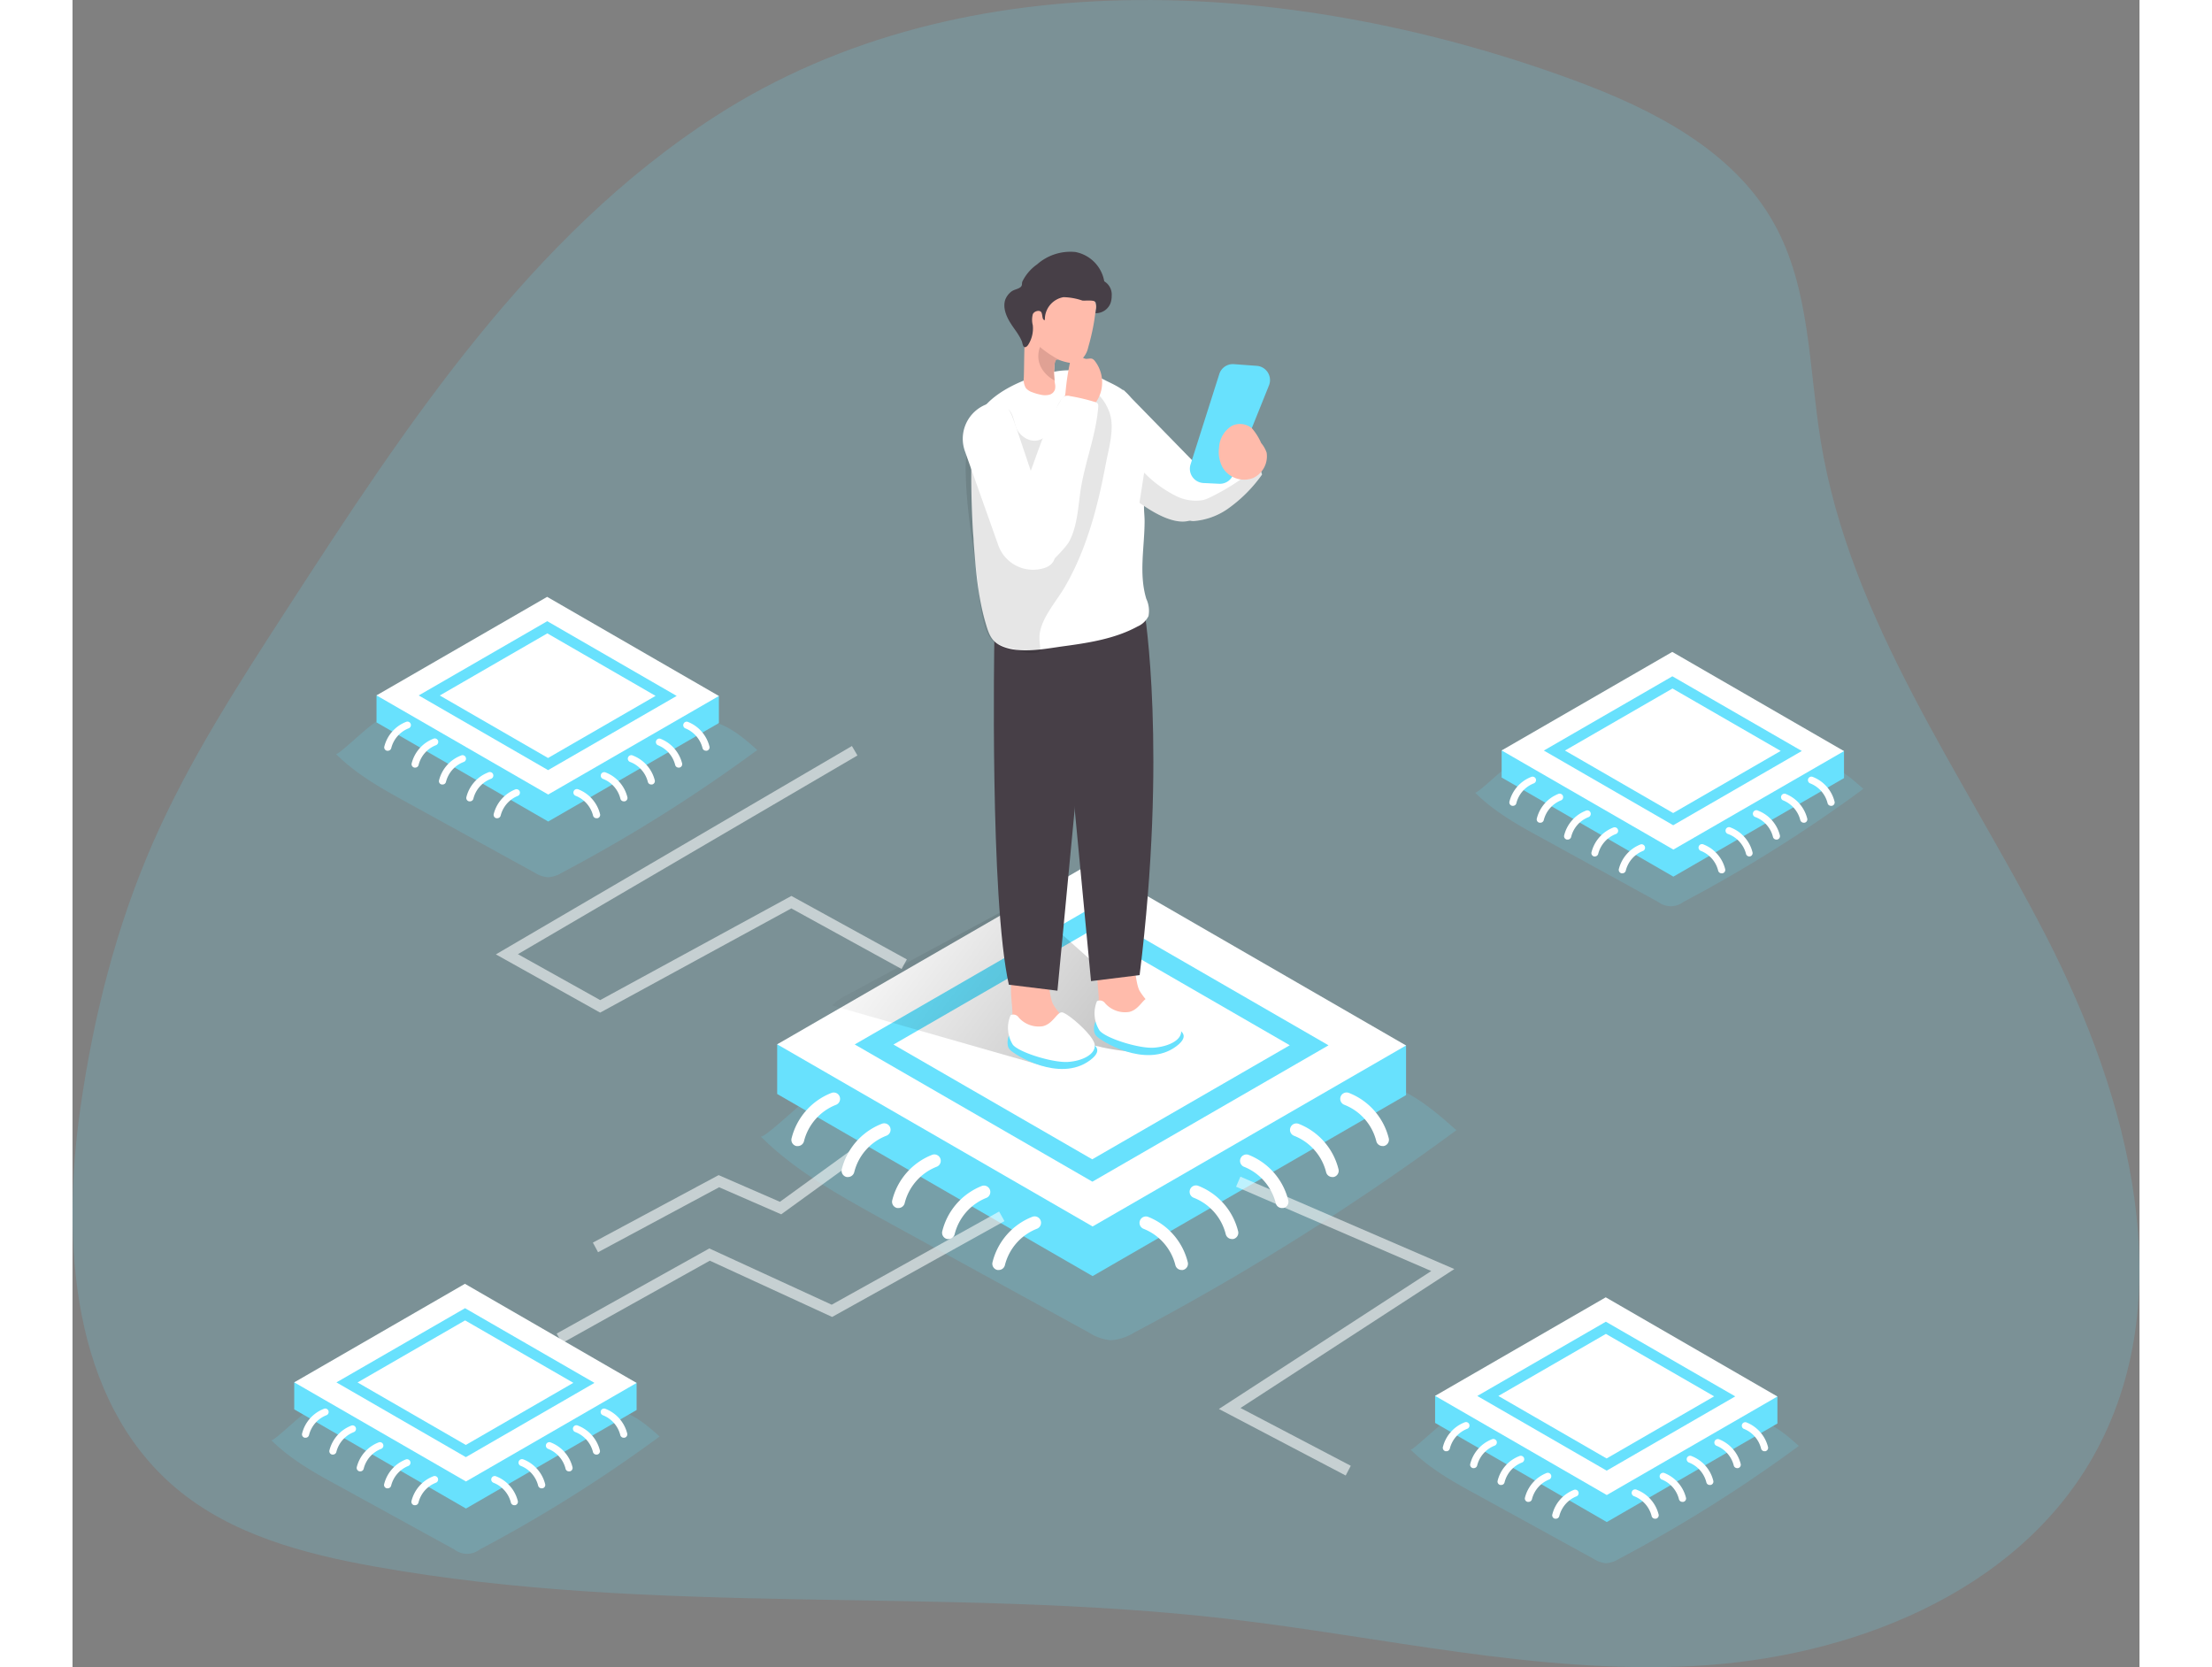 <svg id="Layer_1" data-name="Layer 1" xmlns="http://www.w3.org/2000/svg" xmlns:xlink="http://www.w3.org/1999/xlink" viewBox="0 0 378.04 304.92" width="406" height="306" class="illustration styles_illustrationTablet__1DWOa"><rect x="0" y="0" width="378.04" height="304.92" fill="#808080" stroke="none"/><defs><linearGradient id="linear-gradient" x1="262.37" y1="270.68" x2="183.48" y2="211.29" gradientUnits="userSpaceOnUse"><stop offset="0.01"></stop><stop offset="0.13" stop-opacity="0.69"></stop><stop offset="0.25" stop-opacity="0.32"></stop><stop offset="1" stop-opacity="0"></stop></linearGradient></defs><title>28</title><path d="M156.4,67.24C122.71,89,99.9,123.73,78.08,157.42,69.18,171.17,60.24,185,53.66,200c-6.73,15.36-10.88,31.78-13.26,48.39-3.55,24.78-1.67,53.55,17.47,69.69,10.05,8.47,23.32,12,36.25,14.31,51.4,9.26,104.36,3.58,156.23,9.6,28.38,3.3,56.61,10.11,85.15,8.61s58.64-13.24,72.84-38c16.57-28.93,6.82-65.81-8.42-95.46s-35.86-57.64-41.23-90.54c-2.21-13.51-1.89-27.94-8.57-39.88-7.47-13.37-22.2-20.86-36.57-26.15C264.28,42.39,202.5,37.43,156.4,67.24Z" transform="translate(-38.94 -45.9)" fill="#68e1fd" opacity="0.18" style="isolation: isolate;"></path><path d="M87.1,183.78c3.81,3.82,8.61,6.47,13.34,9.06l23,12.65a5.52,5.52,0,0,0,2.41.86,5.35,5.35,0,0,0,2.62-.85,282.26,282.26,0,0,0,35.71-22.43c-2.62-2.33-5.44-4.76-8.91-5.33a19.56,19.56,0,0,0-5.71.23,219.16,219.16,0,0,1-42.07,1.56,61.43,61.43,0,0,1-6.64-.66c-1.69-.29-4.15-1.52-5.84-1.21C93.68,177.91,87.52,184.2,87.1,183.78Z" transform="translate(-38.94 -45.9)" fill="#68e1fd" opacity="0.18" style="isolation: isolate;"></path><path d="M164.79,253.73c6.29,6.3,14.21,10.67,22,15l38,20.86a9.16,9.16,0,0,0,4,1.43,9.06,9.06,0,0,0,4.34-1.41,468,468,0,0,0,58.91-37c-4.32-3.85-9-7.86-14.69-8.79a32.2,32.2,0,0,0-9.44.37,362,362,0,0,1-69.41,2.58,103,103,0,0,1-10.95-1.1c-2.78-.47-6.85-2.51-9.63-2C175.65,244.05,165.48,254.42,164.79,253.73Z" transform="translate(-38.94 -45.9)" fill="#68e1fd" opacity="0.18" style="isolation: isolate;"></path><path d="M295.45,190.85c3.52,3.52,7.94,6,12.29,8.36l21.2,11.64a3.8,3.8,0,0,0,4.64,0,260.92,260.92,0,0,0,32.9-20.67c-2.42-2.15-5-4.38-8.21-4.91a18.3,18.3,0,0,0-5.27.21,201.7,201.7,0,0,1-38.76,1.44,56.94,56.94,0,0,1-6.11-.61c-1.55-.27-3.83-1.4-5.38-1.11C301.52,185.45,295.84,191.24,295.45,190.85Z" transform="translate(-38.94 -45.9)" fill="#68e1fd" opacity="0.18" style="isolation: isolate;"></path><path d="M283.65,311c3.51,3.51,7.94,6,12.29,8.35L317.14,331a5.23,5.23,0,0,0,2.22.8,5.1,5.1,0,0,0,2.42-.79,262,262,0,0,0,32.9-20.66c-2.42-2.15-5-4.39-8.21-4.91a17.62,17.62,0,0,0-5.27.21,202.51,202.51,0,0,1-38.76,1.44,54.51,54.51,0,0,1-6.11-.62c-1.55-.26-3.83-1.4-5.38-1.11C289.72,305.55,284,311.34,283.65,311Z" transform="translate(-38.94 -45.9)" fill="#68e1fd" opacity="0.18" style="isolation: isolate;"></path><path d="M75.29,309.29c3.52,3.52,7.94,6,12.3,8.36l21.19,11.64a3.8,3.8,0,0,0,4.64,0,260.92,260.92,0,0,0,32.9-20.67c-2.42-2.15-5-4.38-8.21-4.91a18.3,18.3,0,0,0-5.27.21,201.7,201.7,0,0,1-38.76,1.44,56.94,56.94,0,0,1-6.11-.61c-1.55-.27-3.82-1.4-5.38-1.11C81.36,303.89,75.68,309.68,75.29,309.29Z" transform="translate(-38.94 -45.9)" fill="#68e1fd" opacity="0.18" style="isolation: isolate;"></path><polygon points="186.57 233.39 128.88 200.08 128.88 191 186.21 166.98 243.9 191.21 243.9 200.29 186.57 233.39" fill="#68e1fd"></polygon><polygon points="186.57 224.31 128.88 191 186.21 157.9 243.9 191.21 186.57 224.31" fill="#fff"></polygon><polygon points="186.53 216.12 143.06 191.02 186.25 166.08 229.72 191.18 186.53 216.12" fill="#68e1fd"></polygon><polygon points="186.5 212.03 150.15 191.04 186.28 170.18 222.63 191.17 186.5 212.03" fill="#fff"></polygon><path d="M216.27,240.79l-38.44-11a11.34,11.34,0,0,1,2.9-2l30.53-16.44a2.07,2.07,0,0,1,3,.39l24.2,21.63a3.81,3.81,0,0,1,1.51,2.19,2.57,2.57,0,0,1-1.6,2.46,7,7,0,0,1-3.08.41,46.35,46.35,0,0,1-8.13-1,10.59,10.59,0,0,0-3.48-.39,3.07,3.07,0,0,0-2.66,2" transform="translate(-38.94 -45.9)" fill="url(#linear-gradient)"></path><path d="M226.63,228.38a8.83,8.83,0,0,0,.69,3.72,6.14,6.14,0,0,0,2.71,2.5,10.61,10.61,0,0,0,7.89.78,1.48,1.48,0,0,0,.91-.55,1.24,1.24,0,0,0,.16-.78,5.8,5.8,0,0,0-2.07-3.71,13,13,0,0,1-2.84-3.27c-1.21-2.44-.31-8.95-4.91-7.9C225.32,220,226.52,225.66,226.63,228.38Z" transform="translate(-38.94 -45.9)" fill="#ffbbab"></path><path d="M226,232.78s-.65,1.61.15,2.55,9.07,6.09,14.64,1.95-7.55-4.68-7.55-4.68Z" transform="translate(-38.94 -45.9)" fill="#68e1fd"></path><path d="M226.31,229a1.18,1.18,0,0,1,1.49.39,4.86,4.86,0,0,0,4.43,1.58c1.82-.43,2.54-2.52,3.45-2.53s5.71,4.09,6,5.85-2.18,3-4.9,3.22-8.88-1.71-10-3.14A5.82,5.82,0,0,1,226.31,229Z" transform="translate(-38.94 -45.9)" fill="#fff"></path><path d="M210.84,230.9a8.83,8.83,0,0,0,.69,3.72,6.14,6.14,0,0,0,2.71,2.5,10.6,10.6,0,0,0,7.89.78,1.48,1.48,0,0,0,.91-.55,1.24,1.24,0,0,0,.16-.78,5.8,5.8,0,0,0-2.07-3.71,13,13,0,0,1-2.84-3.27c-1.21-2.44-.31-9-4.91-7.9C209.53,222.56,210.73,228.18,210.84,230.9Z" transform="translate(-38.94 -45.9)" fill="#ffbbab"></path><path d="M210.2,235.3s-.65,1.61.15,2.55,9.07,6.09,14.64,2-7.55-4.68-7.55-4.68Z" transform="translate(-38.94 -45.9)" fill="#68e1fd"></path><path d="M210.52,231.56A1.18,1.18,0,0,1,212,232a4.86,4.86,0,0,0,4.43,1.58c1.82-.43,2.54-2.52,3.45-2.53s5.71,4.09,6,5.85-2.18,3.05-4.9,3.22-8.88-1.71-10.05-3.14A5.79,5.79,0,0,1,210.52,231.56Z" transform="translate(-38.94 -45.9)" fill="#fff"></path><path d="M207.54,162.92s-.86,47.3,2.65,63.08l8.89,1.09,6.15-64.76Z" transform="translate(-38.94 -45.9)" fill="#473f47"></path><path d="M235,157.75s4.19,25.52-.89,66.49l-8.89,1.1-6.15-64.76Z" transform="translate(-38.94 -45.9)" fill="#473f47"></path><path d="M245.43,137.41c-.1,1.71-.66,3.2-2.14,3.69a1.64,1.64,0,0,1-.38.1c-2.73.55-6.31-1.53-8.81-3.34a33.65,33.65,0,0,1-3-2.43V117.16l13.28,13.6A21.3,21.3,0,0,1,245.43,137.41Z" transform="translate(-38.94 -45.9)" fill="#fff"></path><path d="M234.91,138.62c0,.85.11,1.72.11,2.58,0,4.72-1.09,9.59.31,14.22a5.15,5.15,0,0,1,.4,3.16,4,4,0,0,1-2,1.9c-4.16,2.27-9,3-13.66,3.63-3.53.49-8.54,1.54-11.81-.36-1.39-.81-1.86-2.32-2.3-3.83-1.42-4.78-1.83-9.93-2.21-14.89,0-.65-.09-1.3-.13-2q-.4-6.78-.27-13.56c.06-3.29.32-6.83,2.46-9.31,2.85-3.3,8.37-5.48,12.55-6.25a14.34,14.34,0,0,1,4.13-.23,17.49,17.49,0,0,1,5.58,1.9c2.08,1,3.93,1.89,4.95,3.95a27.89,27.89,0,0,1,2.32,7.48,26.93,26.93,0,0,1,.13,7.34c-.12,1.2-.43,2.39-.55,3.58C234.92,138.19,234.91,138.4,234.91,138.62Z" transform="translate(-38.94 -45.9)" fill="#fff"></path><path d="M215.57,165.2a4.16,4.16,0,0,1-1.63.13c-1.31-.07-2.58-.78-3.86-1-.63-.12-1.2-.43-1.82-.58-3.13-.78-3.5-9.56-3.81-11.92-.81-6.25-2-12.72-2.13-19a21.25,21.25,0,0,1,.83-7.16,8.28,8.28,0,0,1,4.69-5.21,2.35,2.35,0,0,1,1.38-.15c1.83.47,1.77,2.56,2.38,3.94.7,1.55,2.67,2.81,4.47,2s2.06-3.42,2.75-5.4a6.24,6.24,0,0,1,2.81-3.48c3.27-1.74,5.82.93,6.92,3.83s-.1,6.7-.68,9.81c-1.45,7.7-3.48,15.42-7.44,22.24-1.6,2.76-4.66,6.06-4.64,9.29C215.79,164.11,216.23,164.91,215.57,165.2Z" transform="translate(-38.94 -45.9)" fill="#020202" opacity="0.1"></path><path d="M223.22,111.87a3.05,3.05,0,0,1-2.12.35,9.84,9.84,0,0,1-1.78-.52c-.93-.33-.75.9-.8,1.63a13.5,13.5,0,0,0,.11,2.77,2.3,2.3,0,0,1,0,1,1.45,1.45,0,0,1-1.07,1,3.22,3.22,0,0,1-1.48,0,9.21,9.21,0,0,1-1.63-.47,2.58,2.58,0,0,1-1.15-.76,3,3,0,0,1-.37-1.92c.16-4.77-.17-10.1,1.77-14.58a4.46,4.46,0,0,1,6.23-2.67,10.06,10.06,0,0,1,4.83,3.09,2.15,2.15,0,0,1,.3,1.8q-.16,1.63-.48,3.24c-.24,1.21-.53,2.42-.88,3.61A4.21,4.21,0,0,1,223.22,111.87Z" transform="translate(-38.94 -45.9)" fill="#ffbbab"></path><path d="M224.36,100.87a4.51,4.51,0,0,1-.72,0,11.41,11.41,0,0,0-3.46-.62,4.12,4.12,0,0,0-3.4,4.19c-.56,0-.37-.91-.64-1.41s-1.32-.26-1.57.35a4,4,0,0,0,0,2,5.54,5.54,0,0,1-.86,3.61c-.17.25-.47.52-.72.36s-.31-.69-.41-1a8.11,8.11,0,0,0-.61-1.17c-.44-.73-1-1.42-1.44-2.14-.82-1.28-1.47-2.87-1-4.31a3.39,3.39,0,0,1,1.09-1.48c.49-.39,1.15-.44,1.63-.78s.26-.65.42-1.09a8.28,8.28,0,0,1,2.69-3.13,9.2,9.2,0,0,1,7-2.26,6.61,6.61,0,0,1,5.28,5.36A2.82,2.82,0,0,1,229,100a3.87,3.87,0,0,1-.23,1.39,2.87,2.87,0,0,1-2.74,1.79,4.47,4.47,0,0,0,.13-1.67.85.85,0,0,0-.11-.35C225.88,100.84,225,100.86,224.36,100.87Z" transform="translate(-38.94 -45.9)" fill="#473f47"></path><path d="M219.53,111.77l-.33-.12a.37.37,0,0,0-.25,0c-.1,0-.15.14-.19.23a5.11,5.11,0,0,0-.34,2.36l.13,1.25s-4.09-2-2.67-6.13a20.4,20.4,0,0,0,3.63,2.42Z" transform="translate(-38.94 -45.9)" fill="#e0a194"></path><path d="M256.5,132.69a26.17,26.17,0,0,1-6.38,6.35,12.65,12.65,0,0,1-6,2.15,2,2,0,0,1-.84-.09,2.26,2.26,0,0,1-1.15-.8,6.66,6.66,0,0,1-1.54-3.79c-.15-3.64,3.8-5.75,3.8-5.75s9-2.87,10-2.4c.59.25,1.14,1.52,1.52,2.61C256.29,131.89,256.5,132.69,256.5,132.69Z" transform="translate(-38.94 -45.9)" fill="#fff"></path><path d="M243.42,130.85l5.26-16.54a2.6,2.6,0,0,1,2.67-1.81l4.19.31a2.61,2.61,0,0,1,2.23,3.57l-6.58,16.38a2.59,2.59,0,0,1-2.54,1.62l-2.88-.14A2.61,2.61,0,0,1,243.42,130.85Z" transform="translate(-38.94 -45.9)" fill="#68e1fd"></path><path d="M216.87,149.72h0a6.75,6.75,0,0,1-8.61-4.1l-6.11-17.22a6.75,6.75,0,0,1,4.1-8.61h0c3.51-1.24,4.11,1,5.35,4.47L216.88,140C218.13,143.49,220.38,148.47,216.87,149.72Z" transform="translate(-38.94 -45.9)" fill="#fff"></path><path d="M256.5,132.69a26.17,26.17,0,0,1-6.38,6.35,12.65,12.65,0,0,1-6,2.15,2,2,0,0,1-.84-.09,1.64,1.64,0,0,1-.38.1c-2.73.55-6.31-1.53-8.81-3.34l0-.06.85-5.46a21.48,21.48,0,0,0,5.63,4.17,8.08,8.08,0,0,0,4.83.9,4.7,4.7,0,0,0,1.29-.4,41.75,41.75,0,0,0,9.25-6C256.29,131.89,256.5,132.69,256.5,132.69Z" transform="translate(-38.94 -45.9)" fill="#020202" opacity="0.1"></path><path d="M221.42,112c.13-.53.38-1.16.92-1.27.71-.13,1.24.74,2,.81.38,0,.79-.15,1.14,0a1.33,1.33,0,0,1,.44.38A6.39,6.39,0,0,1,224,121.4a2.63,2.63,0,0,1-1.51.41,3.4,3.4,0,0,1-1.36-.58c-1.35-.84-.71-2.27-.57-3.59A43.86,43.86,0,0,1,221.42,112Z" transform="translate(-38.94 -45.9)" fill="#ffbbab"></path><path d="M216.19,149.8c-1.82.37-8.59-2.05-3.33-14.39,2.4-5.65,3.64-11,6.82-16.27a1.77,1.77,0,0,1,.74-.79,1.7,1.7,0,0,1,1,0,34.7,34.7,0,0,1,4.48,1.06.93.93,0,0,1,.55.32,1,1,0,0,1,.09.6c-.39,5.1-2.38,9.93-3.19,15-.52,3.29-.58,6.76-2.17,9.69C220.63,146,217.32,149.57,216.19,149.8Z" transform="translate(-38.94 -45.9)" fill="#fff"></path><path d="M254.64,124.22a3.42,3.42,0,0,0-3.59-.47,4.89,4.89,0,0,0-2.41,4,6,6,0,0,0,.65,3.65,4.59,4.59,0,0,0,5.59,1.92,4.38,4.38,0,0,0,2.46-4.63,5.44,5.44,0,0,0-1-1.76A10.59,10.59,0,0,0,254.64,124.22Z" transform="translate(-38.94 -45.9)" fill="#ffbbab"></path><path d="M171.58,255.51l-.22,0a1.16,1.16,0,0,1-.92-1.36,12,12,0,0,1,7.28-8.35,1.16,1.16,0,0,1,1.52.64,1.17,1.17,0,0,1-.65,1.52,9.68,9.68,0,0,0-5.86,6.63A1.18,1.18,0,0,1,171.58,255.51Z" transform="translate(-38.94 -45.9)" fill="#fff"></path><path d="M180.77,261.17a.82.82,0,0,1-.22,0,1.17,1.17,0,0,1-.93-1.36,12.05,12.05,0,0,1,7.29-8.36,1.17,1.17,0,1,1,.87,2.17,9.65,9.65,0,0,0-5.86,6.63A1.18,1.18,0,0,1,180.77,261.17Z" transform="translate(-38.94 -45.9)" fill="#fff"></path><path d="M190,266.84l-.22,0a1.17,1.17,0,0,1-.93-1.36,12.06,12.06,0,0,1,7.28-8.36,1.17,1.17,0,0,1,1.52.64,1.16,1.16,0,0,1-.64,1.52,9.67,9.67,0,0,0-5.86,6.63A1.18,1.18,0,0,1,190,266.84Z" transform="translate(-38.94 -45.9)" fill="#fff"></path><path d="M199.15,272.51l-.22,0a1.17,1.17,0,0,1-.93-1.36,12,12,0,0,1,7.28-8.36,1.17,1.17,0,0,1,.88,2.16,9.68,9.68,0,0,0-5.87,6.63A1.16,1.16,0,0,1,199.15,272.51Z" transform="translate(-38.94 -45.9)" fill="#fff"></path><path d="M208.34,278.17a.9.9,0,0,1-.23,0,1.16,1.16,0,0,1-.92-1.36,12,12,0,0,1,7.28-8.36,1.17,1.17,0,0,1,.88,2.17,9.68,9.68,0,0,0-5.87,6.63A1.16,1.16,0,0,1,208.34,278.17Z" transform="translate(-38.94 -45.9)" fill="#fff"></path><path d="M278.54,255.5a.82.82,0,0,0,.22,0,1.17,1.17,0,0,0,.93-1.36,12,12,0,0,0-7.29-8.35,1.16,1.16,0,1,0-.87,2.16,9.65,9.65,0,0,1,5.86,6.63A1.17,1.17,0,0,0,278.54,255.5Z" transform="translate(-38.94 -45.9)" fill="#fff"></path><path d="M269.35,261.17a.78.78,0,0,0,.22,0,1.17,1.17,0,0,0,.93-1.36,12,12,0,0,0-7.28-8.36,1.17,1.17,0,0,0-1.52.65,1.16,1.16,0,0,0,.64,1.52,9.68,9.68,0,0,1,5.87,6.63A1.17,1.17,0,0,0,269.35,261.17Z" transform="translate(-38.94 -45.9)" fill="#fff"></path><path d="M260.16,266.84l.22,0a1.16,1.16,0,0,0,.93-1.36A12,12,0,0,0,254,257.1a1.17,1.17,0,0,0-.88,2.16,9.7,9.7,0,0,1,5.87,6.63A1.17,1.17,0,0,0,260.16,266.84Z" transform="translate(-38.94 -45.9)" fill="#fff"></path><path d="M251,272.51l.22,0a1.17,1.17,0,0,0,.92-1.36,12,12,0,0,0-7.28-8.36,1.16,1.16,0,0,0-1.52.64,1.17,1.17,0,0,0,.64,1.52,9.68,9.68,0,0,1,5.87,6.63A1.18,1.18,0,0,0,251,272.51Z" transform="translate(-38.94 -45.9)" fill="#fff"></path><path d="M241.79,278.17a.86.86,0,0,0,.22,0,1.16,1.16,0,0,0,.92-1.36,12,12,0,0,0-7.28-8.36,1.17,1.17,0,0,0-.87,2.17,9.68,9.68,0,0,1,5.86,6.63A1.17,1.17,0,0,0,241.79,278.17Z" transform="translate(-38.94 -45.9)" fill="#fff"></path><polygon points="280.61 278.37 249.21 260.24 249.21 255.29 280.42 242.22 311.82 255.41 311.82 260.35 280.61 278.37" fill="#68e1fd"></polygon><polygon points="280.61 273.43 249.21 255.29 280.42 237.27 311.82 255.41 280.61 273.43" fill="#fff"></polygon><polygon points="280.59 268.97 256.93 255.31 280.44 241.73 304.11 255.39 280.59 268.97" fill="#68e1fd"></polygon><polygon points="280.58 266.74 260.78 255.31 280.45 243.96 300.25 255.38 280.58 266.74" fill="#fff"></polygon><path d="M290.2,311.32h-.13a.64.64,0,0,1-.5-.74,6.53,6.53,0,0,1,4-4.55.63.63,0,0,1,.82.35.63.63,0,0,1-.35.83,5.25,5.25,0,0,0-3.19,3.61A.64.64,0,0,1,290.2,311.32Z" transform="translate(-38.94 -45.9)" fill="#fff"></path><path d="M295.2,314.41l-.12,0a.63.63,0,0,1-.51-.74,6.57,6.57,0,0,1,4-4.55.65.65,0,0,1,.83.35.64.64,0,0,1-.36.83,5.28,5.28,0,0,0-3.19,3.61A.64.64,0,0,1,295.2,314.41Z" transform="translate(-38.94 -45.9)" fill="#fff"></path><path d="M300.2,317.49h-.12a.63.63,0,0,1-.5-.74,6.5,6.5,0,0,1,4-4.55.63.63,0,0,1,.83.35.65.65,0,0,1-.35.83,5.26,5.26,0,0,0-3.2,3.61A.63.63,0,0,1,300.2,317.49Z" transform="translate(-38.94 -45.9)" fill="#fff"></path><path d="M305.2,320.58l-.12,0a.62.62,0,0,1-.5-.74,6.55,6.55,0,0,1,4-4.55.64.64,0,0,1,.48,1.18,5.25,5.25,0,0,0-3.19,3.61A.64.64,0,0,1,305.2,320.58Z" transform="translate(-38.94 -45.9)" fill="#fff"></path><path d="M310.2,323.66h-.12a.63.63,0,0,1-.5-.74,6.53,6.53,0,0,1,4-4.55.64.64,0,0,1,.48,1.18,5.26,5.26,0,0,0-3.19,3.61A.64.64,0,0,1,310.2,323.66Z" transform="translate(-38.94 -45.9)" fill="#fff"></path><path d="M348.42,311.32h.12a.64.64,0,0,0,.51-.74,6.55,6.55,0,0,0-4-4.55.64.64,0,0,0-.47,1.18,5.25,5.25,0,0,1,3.19,3.61A.64.64,0,0,0,348.42,311.32Z" transform="translate(-38.94 -45.9)" fill="#fff"></path><path d="M343.42,314.41l.12,0a.63.63,0,0,0,.51-.74,6.57,6.57,0,0,0-4-4.55.64.64,0,0,0-.48,1.18,5.28,5.28,0,0,1,3.2,3.61A.64.64,0,0,0,343.42,314.41Z" transform="translate(-38.94 -45.9)" fill="#fff"></path><path d="M338.42,317.49h.12a.63.63,0,0,0,.5-.74,6.5,6.5,0,0,0-4-4.55.63.63,0,0,0-.83.35.65.65,0,0,0,.35.83,5.26,5.26,0,0,1,3.2,3.61A.63.63,0,0,0,338.42,317.49Z" transform="translate(-38.94 -45.9)" fill="#fff"></path><path d="M333.42,320.58l.12,0a.62.62,0,0,0,.5-.74,6.55,6.55,0,0,0-4-4.55.64.64,0,0,0-.48,1.18,5.25,5.25,0,0,1,3.19,3.61A.64.64,0,0,0,333.42,320.58Z" transform="translate(-38.94 -45.9)" fill="#fff"></path><path d="M328.42,323.66h.12a.64.64,0,0,0,.5-.74,6.53,6.53,0,0,0-4-4.55.64.64,0,1,0-.48,1.18,5.26,5.26,0,0,1,3.19,3.61A.64.64,0,0,0,328.42,323.66Z" transform="translate(-38.94 -45.9)" fill="#fff"></path><polygon points="87 150.25 55.6 132.12 55.6 127.18 86.81 114.1 118.22 127.29 118.22 132.24 87 150.25" fill="#68e1fd"></polygon><polygon points="87 145.31 55.6 127.18 86.81 109.16 118.22 127.29 87 145.31" fill="#fff"></polygon><polygon points="86.98 140.85 63.32 127.19 86.83 113.61 110.5 127.28 86.98 140.85" fill="#68e1fd"></polygon><polygon points="86.97 138.63 67.17 127.2 86.84 115.84 106.64 127.27 86.97 138.63" fill="#fff"></polygon><path d="M96.59,183.21l-.12,0a.63.63,0,0,1-.51-.74,6.57,6.57,0,0,1,4-4.55.63.63,0,0,1,.82.35.63.63,0,0,1-.35.83,5.28,5.28,0,0,0-3.19,3.61A.65.65,0,0,1,96.59,183.21Z" transform="translate(-38.94 -45.9)" fill="#fff"></path><path d="M101.59,186.29h-.12a.64.64,0,0,1-.51-.74,6.55,6.55,0,0,1,4-4.55.64.64,0,0,1,.83.35.65.65,0,0,1-.35.83,5.24,5.24,0,0,0-3.2,3.61A.63.63,0,0,1,101.59,186.29Z" transform="translate(-38.94 -45.9)" fill="#fff"></path><path d="M106.59,189.38l-.12,0a.62.62,0,0,1-.5-.74,6.55,6.55,0,0,1,4-4.55.64.64,0,1,1,.48,1.18,5.28,5.28,0,0,0-3.2,3.61A.63.63,0,0,1,106.59,189.38Z" transform="translate(-38.94 -45.9)" fill="#fff"></path><path d="M111.59,192.46h-.12a.63.63,0,0,1-.5-.74,6.53,6.53,0,0,1,4-4.55.64.64,0,1,1,.48,1.18,5.25,5.25,0,0,0-3.19,3.61A.64.64,0,0,1,111.59,192.46Z" transform="translate(-38.94 -45.9)" fill="#fff"></path><path d="M116.6,195.55l-.13,0a.63.63,0,0,1-.5-.74,6.57,6.57,0,0,1,4-4.55.64.64,0,0,1,.47,1.18,5.28,5.28,0,0,0-3.19,3.61A.65.65,0,0,1,116.6,195.55Z" transform="translate(-38.94 -45.9)" fill="#fff"></path><path d="M154.82,183.2h.12a.62.62,0,0,0,.5-.74,6.54,6.54,0,0,0-4-4.55.64.64,0,0,0-.47,1.18,5.28,5.28,0,0,1,3.19,3.61A.64.64,0,0,0,154.82,183.2Z" transform="translate(-38.94 -45.9)" fill="#fff"></path><path d="M149.81,186.29h.12a.64.64,0,0,0,.51-.74,6.55,6.55,0,0,0-4-4.55.64.64,0,0,0-.47,1.18,5.25,5.25,0,0,1,3.19,3.61A.64.64,0,0,0,149.81,186.29Z" transform="translate(-38.94 -45.9)" fill="#fff"></path><path d="M144.81,189.38l.12,0a.64.64,0,0,0,.51-.74,6.57,6.57,0,0,0-4-4.55.64.64,0,1,0-.48,1.18,5.28,5.28,0,0,1,3.2,3.61A.64.64,0,0,0,144.81,189.38Z" transform="translate(-38.94 -45.9)" fill="#fff"></path><path d="M139.81,192.46h.12a.63.63,0,0,0,.5-.74,6.53,6.53,0,0,0-4-4.55.63.63,0,0,0-.83.35.64.64,0,0,0,.35.83,5.22,5.22,0,0,1,3.19,3.61A.64.64,0,0,0,139.81,192.46Z" transform="translate(-38.94 -45.9)" fill="#fff"></path><path d="M134.81,195.55l.12,0a.62.62,0,0,0,.5-.74,6.55,6.55,0,0,0-4-4.55.64.64,0,0,0-.83.35.63.63,0,0,0,.35.83,5.28,5.28,0,0,1,3.19,3.61A.65.65,0,0,0,134.81,195.55Z" transform="translate(-38.94 -45.9)" fill="#fff"></path><polygon points="71.96 275.9 40.55 257.76 40.55 252.82 71.77 239.75 103.17 252.93 103.17 257.88 71.96 275.9" fill="#68e1fd"></polygon><polygon points="71.96 270.95 40.55 252.82 71.77 234.8 103.17 252.93 71.96 270.95" fill="#fff"></polygon><polygon points="71.94 266.5 48.27 252.83 71.79 239.26 95.46 252.92 71.94 266.5" fill="#68e1fd"></polygon><polygon points="71.93 264.27 52.13 252.84 71.8 241.49 91.6 252.91 71.93 264.27" fill="#fff"></polygon><path d="M81.54,308.85h-.12a.63.63,0,0,1-.5-.74,6.53,6.53,0,0,1,4-4.55.62.62,0,0,1,.82.35.63.63,0,0,1-.35.82,5.28,5.28,0,0,0-3.19,3.61A.64.64,0,0,1,81.54,308.85Z" transform="translate(-38.94 -45.9)" fill="#fff"></path><path d="M86.55,311.93h-.12a.63.63,0,0,1-.51-.74,6.57,6.57,0,0,1,4-4.55.63.63,0,0,1,.82.35.63.63,0,0,1-.35.83,5.28,5.28,0,0,0-3.19,3.61A.64.64,0,0,1,86.55,311.93Z" transform="translate(-38.94 -45.9)" fill="#fff"></path><path d="M91.55,315h-.12a.65.65,0,0,1-.51-.74,6.55,6.55,0,0,1,4-4.55.63.63,0,0,1,.83.35.63.63,0,0,1-.35.82,5.28,5.28,0,0,0-3.2,3.61A.63.63,0,0,1,91.55,315Z" transform="translate(-38.94 -45.9)" fill="#fff"></path><path d="M96.55,318.1h-.12a.62.62,0,0,1-.5-.74,6.55,6.55,0,0,1,4-4.55.64.64,0,0,1,.48,1.18,5.25,5.25,0,0,0-3.19,3.61A.64.64,0,0,1,96.55,318.1Z" transform="translate(-38.94 -45.9)" fill="#fff"></path><path d="M101.55,321.19h-.12a.63.63,0,0,1-.5-.74,6.53,6.53,0,0,1,4-4.55.63.63,0,0,1,.83.35.64.64,0,0,1-.35.83,5.25,5.25,0,0,0-3.19,3.61A.64.64,0,0,1,101.55,321.19Z" transform="translate(-38.94 -45.9)" fill="#fff"></path><path d="M139.77,308.85h.12a.64.64,0,0,0,.51-.74,6.55,6.55,0,0,0-4-4.55.63.63,0,0,0-.47,1.17,5.28,5.28,0,0,1,3.19,3.61A.64.64,0,0,0,139.77,308.85Z" transform="translate(-38.94 -45.9)" fill="#fff"></path><path d="M134.77,311.93h.12a.63.63,0,0,0,.51-.74,6.57,6.57,0,0,0-4-4.55.64.64,0,1,0-.48,1.18,5.28,5.28,0,0,1,3.2,3.61A.63.63,0,0,0,134.77,311.93Z" transform="translate(-38.94 -45.9)" fill="#fff"></path><path d="M129.77,315h.12a.63.63,0,0,0,.5-.74,6.53,6.53,0,0,0-4-4.55.63.63,0,0,0-.83.35.63.63,0,0,0,.35.82,5.28,5.28,0,0,1,3.2,3.61A.62.62,0,0,0,129.77,315Z" transform="translate(-38.94 -45.9)" fill="#fff"></path><path d="M124.77,318.1h.12a.62.62,0,0,0,.5-.74,6.55,6.55,0,0,0-4-4.55.64.64,0,0,0-.83.35.63.63,0,0,0,.35.83,5.28,5.28,0,0,1,3.19,3.61A.64.64,0,0,0,124.77,318.1Z" transform="translate(-38.94 -45.9)" fill="#fff"></path><path d="M119.76,321.19h.13a.64.64,0,0,0,.5-.74,6.55,6.55,0,0,0-4-4.55.63.63,0,0,0-.82.35.64.64,0,0,0,.35.83,5.25,5.25,0,0,1,3.19,3.61A.64.64,0,0,0,119.76,321.19Z" transform="translate(-38.94 -45.9)" fill="#fff"></path><polygon points="292.79 160.33 261.38 142.2 261.38 137.25 292.59 124.18 324 137.37 324 142.31 292.79 160.33" fill="#68e1fd"></polygon><polygon points="292.79 155.38 261.38 137.25 292.59 119.23 324 137.37 292.79 155.38" fill="#fff"></polygon><polygon points="292.76 150.93 269.1 137.27 292.61 123.69 316.28 137.35 292.76 150.93" fill="#68e1fd"></polygon><polygon points="292.75 148.7 272.96 137.27 292.63 125.92 312.42 137.34 292.75 148.7" fill="#fff"></polygon><path d="M302.37,193.28h-.12a.64.64,0,0,1-.51-.74,6.55,6.55,0,0,1,4-4.55.64.64,0,0,1,.83.35.65.65,0,0,1-.36.83,5.25,5.25,0,0,0-3.19,3.61A.63.63,0,0,1,302.37,193.28Z" transform="translate(-38.94 -45.9)" fill="#fff"></path><path d="M307.37,196.37l-.12,0a.62.62,0,0,1-.5-.74,6.52,6.52,0,0,1,4-4.55.64.64,0,0,1,.48,1.18,5.28,5.28,0,0,0-3.2,3.61A.64.64,0,0,1,307.37,196.37Z" transform="translate(-38.94 -45.9)" fill="#fff"></path><path d="M312.37,199.45h-.12a.63.63,0,0,1-.5-.74,6.53,6.53,0,0,1,4-4.55.63.63,0,0,1,.83.35.65.65,0,0,1-.35.83,5.22,5.22,0,0,0-3.19,3.61A.64.64,0,0,1,312.37,199.45Z" transform="translate(-38.94 -45.9)" fill="#fff"></path><path d="M317.37,202.54l-.12,0a.62.62,0,0,1-.5-.74,6.55,6.55,0,0,1,4-4.55.64.64,0,0,1,.83.35.63.63,0,0,1-.35.83A5.28,5.28,0,0,0,318,202,.65.65,0,0,1,317.37,202.54Z" transform="translate(-38.94 -45.9)" fill="#fff"></path><path d="M322.38,205.62h-.12a.64.64,0,0,1-.51-.74,6.55,6.55,0,0,1,4-4.55.64.64,0,0,1,.47,1.18,5.25,5.25,0,0,0-3.19,3.61A.64.64,0,0,1,322.38,205.62Z" transform="translate(-38.94 -45.9)" fill="#fff"></path><path d="M360.6,193.28h.12a.63.63,0,0,0,.5-.74,6.53,6.53,0,0,0-4-4.55.63.63,0,0,0-.83.35.64.64,0,0,0,.35.83,5.25,5.25,0,0,1,3.19,3.61A.64.64,0,0,0,360.6,193.28Z" transform="translate(-38.94 -45.9)" fill="#fff"></path><path d="M355.59,196.37l.13,0a.63.63,0,0,0,.5-.74,6.57,6.57,0,0,0-4-4.55.64.64,0,0,0-.47,1.18,5.28,5.28,0,0,1,3.19,3.61A.65.65,0,0,0,355.59,196.37Z" transform="translate(-38.94 -45.9)" fill="#fff"></path><path d="M350.59,199.45h.12a.64.64,0,0,0,.51-.74,6.55,6.55,0,0,0-4-4.55.64.64,0,1,0-.47,1.18,5.25,5.25,0,0,1,3.19,3.61A.63.63,0,0,0,350.59,199.45Z" transform="translate(-38.94 -45.9)" fill="#fff"></path><path d="M345.59,202.54l.12,0a.62.62,0,0,0,.5-.74,6.52,6.52,0,0,0-4-4.55.64.64,0,1,0-.48,1.18A5.28,5.28,0,0,1,345,202,.64.64,0,0,0,345.59,202.54Z" transform="translate(-38.94 -45.9)" fill="#fff"></path><path d="M340.59,205.62h.12a.63.63,0,0,0,.5-.74,6.53,6.53,0,0,0-4-4.55.63.63,0,0,0-.83.35.64.64,0,0,0,.35.83,5.22,5.22,0,0,1,3.19,3.61A.64.64,0,0,0,340.59,205.62Z" transform="translate(-38.94 -45.9)" fill="#fff"></path><g opacity="0.57"><polygon points="89.53 245.65 88.55 243.9 116.47 228.33 138.85 238.62 169.47 221.58 170.45 223.33 138.93 240.86 116.56 230.57 89.53 245.65" fill="#fff"></polygon></g><g opacity="0.57"><polygon points="96.12 229.02 95.17 227.26 118.17 214.92 129.38 219.8 142.47 210.31 143.64 211.93 129.62 222.09 118.26 217.14 96.12 229.02" fill="#fff"></polygon></g><g opacity="0.57"><polygon points="232.86 269.86 209.67 257.69 248.51 232.46 212.81 217.04 213.6 215.2 252.73 232.1 213.62 257.51 233.79 268.08 232.86 269.86" fill="#fff"></polygon></g><g opacity="0.57"><polygon points="96.5 185.2 77.43 174.55 142.55 136.44 143.56 138.17 81.46 174.51 96.51 182.91 131.48 163.86 152.6 175.47 151.63 177.22 131.47 166.14 96.5 185.2" fill="#fff"></polygon></g></svg>